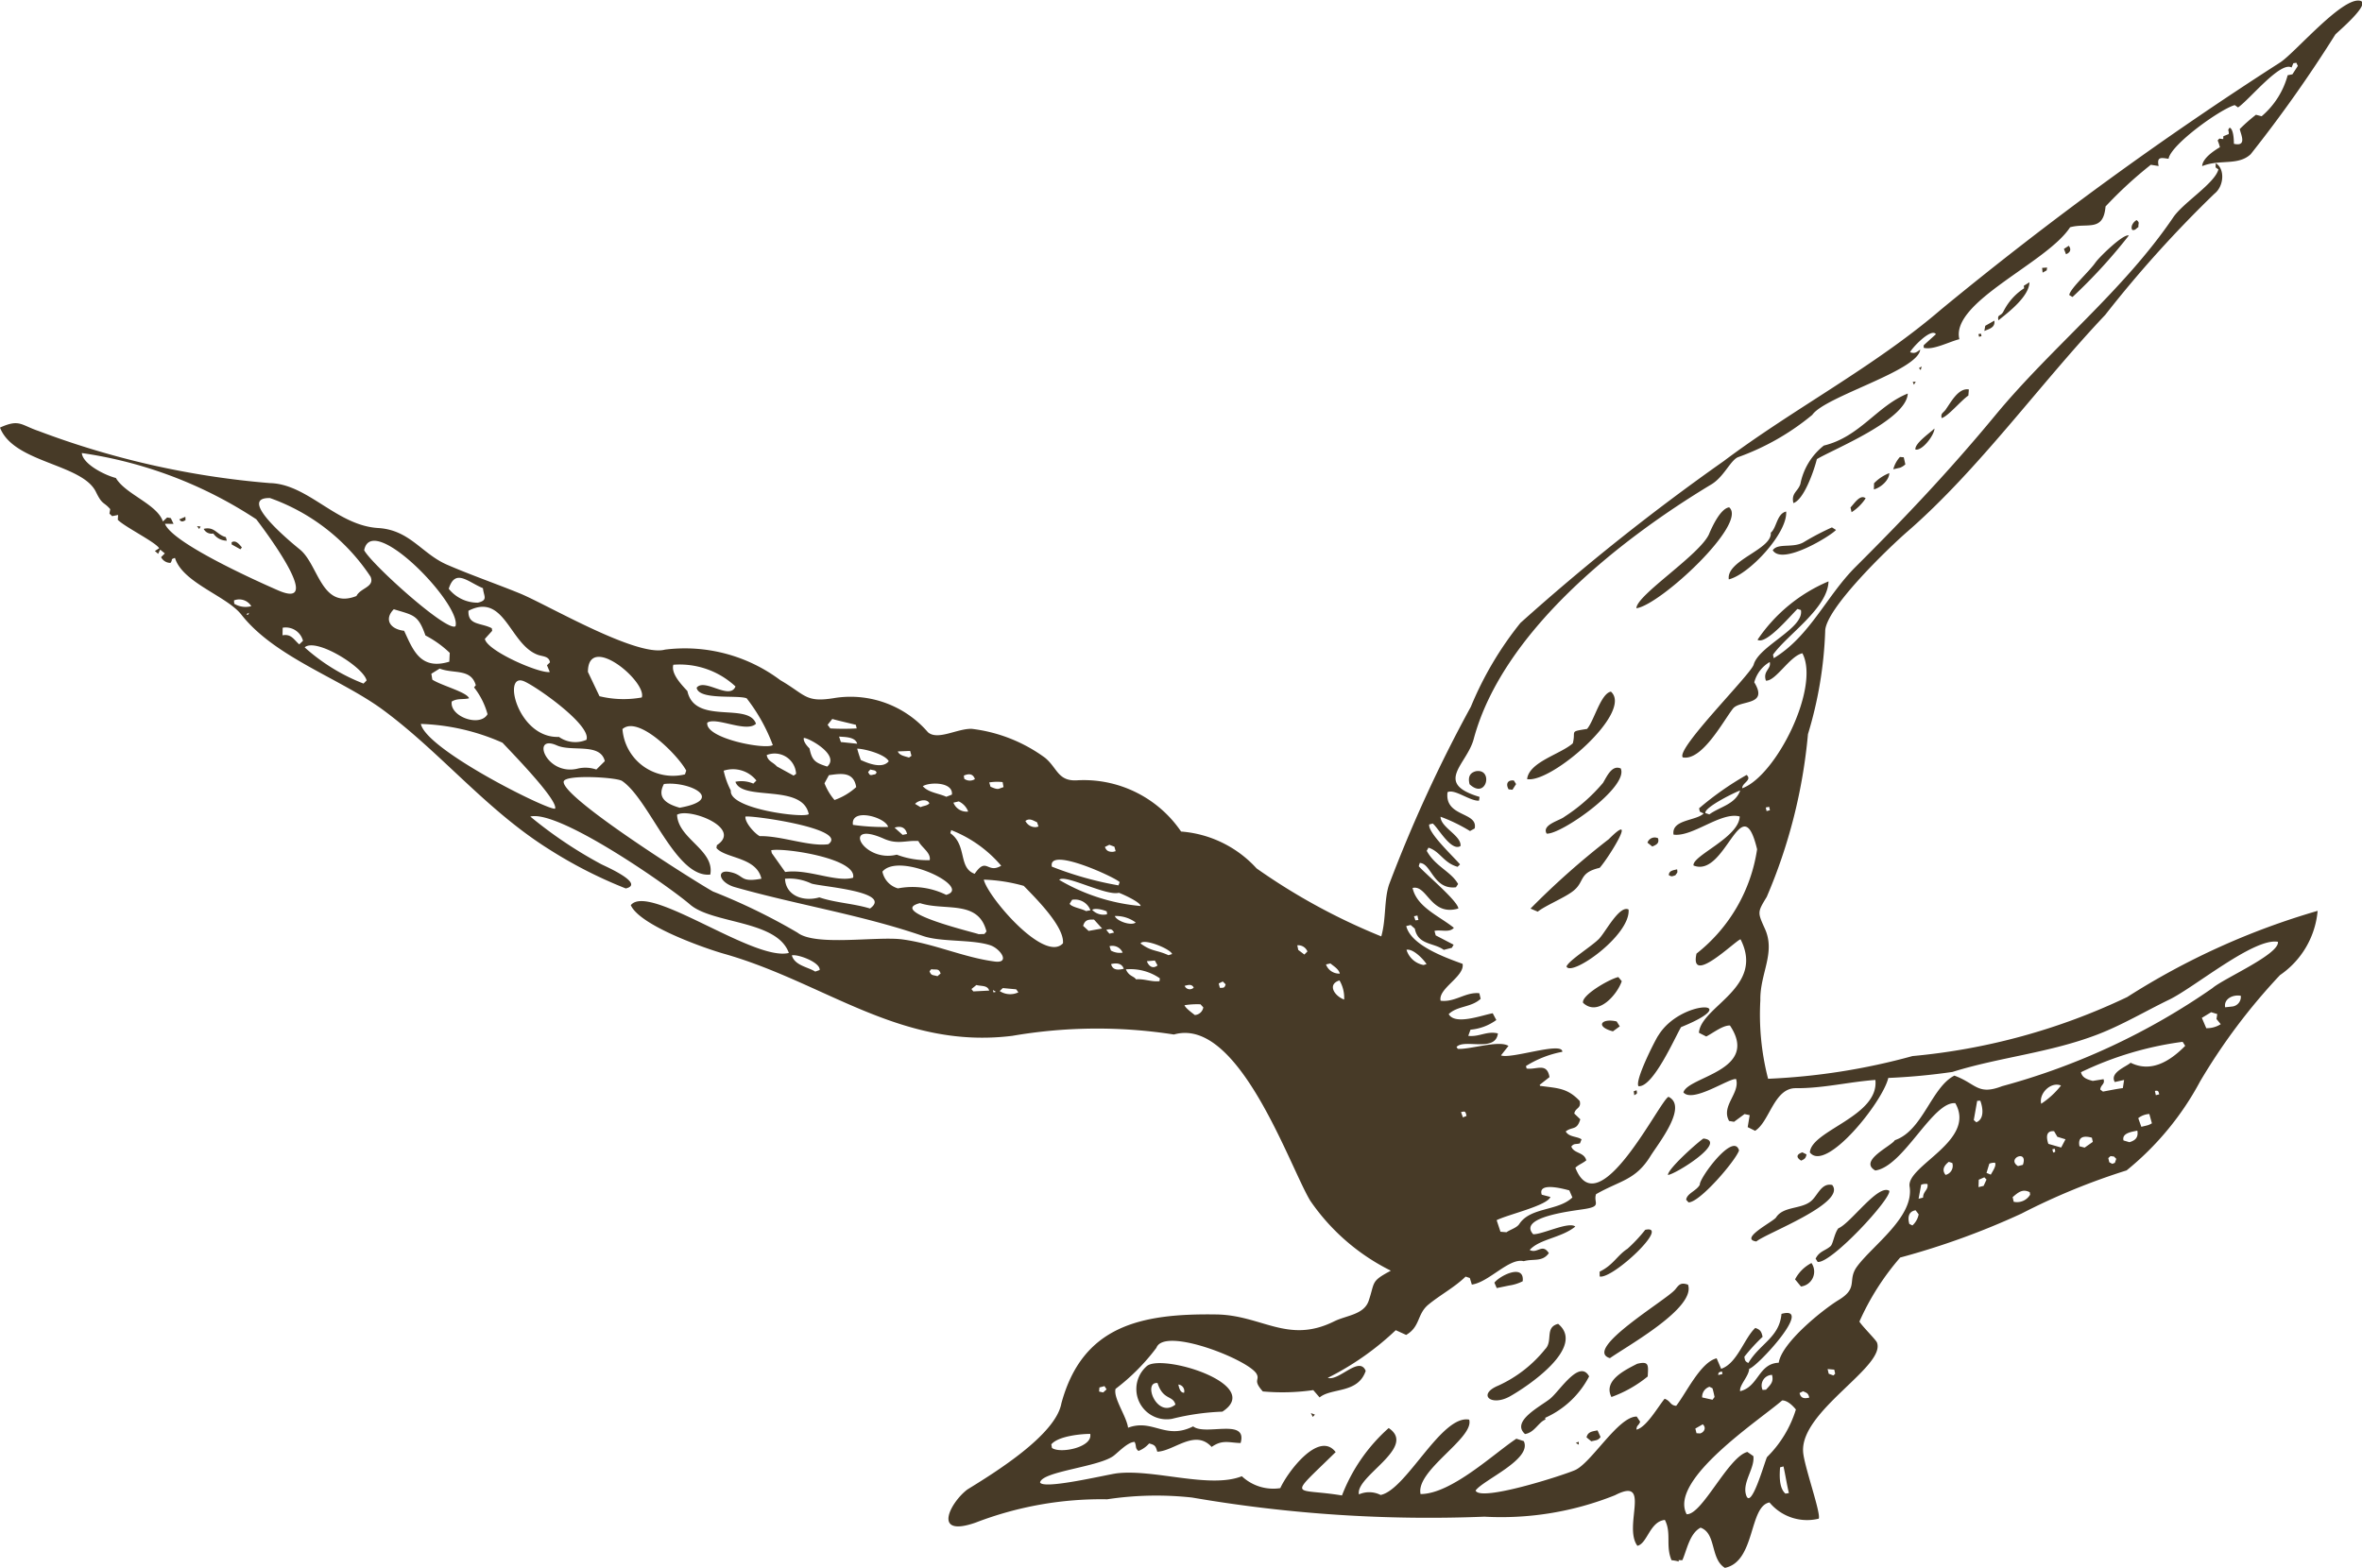 <svg xmlns="http://www.w3.org/2000/svg" width="28.376" height="18.842" viewBox="0 0 28.376 18.842">
  <defs>
    <style>
      .cls-1 {
        fill: #473a27;
        fill-rule: evenodd;
      }
    </style>
  </defs>
  <g id="图层_2" data-name="图层 2">
    <g id="Livello_1" data-name="Livello 1">
      <path class="cls-1" d="M26.823,12.094l-.091.01c-.019-.103.096-.156.188-.138a.117.117,0,0,1-.097.128ZM2.969,6.613,2.946,6.599l.022.014Zm13.539,9.729-.034.024.034-.024Zm7.98-13.041-.033.022.033-.022Zm-5.521,14.059-.001-.036-.035.015.036.021Zm4.026-12.737.022-.036-.036.001.014.035Zm.093-.22-.033.021.022.023.011-.045ZM2.393,6.357l.017-.03-.043-.005.026.035Zm13.405,10.642-.05-.019.023.046.026-.027ZM23.768,4.015l.008.032.029-.008-.007-.03-.03.006Zm-4.134,9.147c.025-.023.04-.006.027-.061l-.034.012.007.05ZM2.229,6.25l-.002-.04-.073.031c.021.029.035.033.075.009Zm22.304-3.032.006.058.049-.027.005-.034-.059.004Zm.321-.265-.059.038.025.064c.05-.019.068-.057.033-.102ZM2.889,6.6l.017-.022c-.032-.038-.074-.092-.123-.062v.026l.106.059Zm17.238,3.918c.025-.038.028-.026.021-.072-.044.012-.097.013-.1.07.035.018.032.018.078.002Zm3.832-6.665-.109.062-.011.062c.061-.026.133-.041.12-.125Zm1.71-1.208c-.031.013-.08.073-.053.118.036.007.042-.014.074-.035-.003-.048.018-.051-.021-.083Zm-4.03,11.301c.043-.019.054-.029.064-.074l-.05-.025c-.072.024-.078.061-.014.1Zm-3.426-4.525-.026-.042c-.079-.01-.099.045-.063.106l.046.005.044-.069Zm4.018-3.323.013.057a.562.562,0,0,0,.169-.167c-.065-.055-.139.067-.182.11Zm-2.381,4.074c.051-.022.085-.038.069-.099a.091.091,0,0,0-.127.053l.058.046Zm2.972-4.55a.203.203,0,0,0,.068-.042l-.019-.085-.046-.004a.357.357,0,0,0-.08.148l.077-.018ZM2.563,6.411a.197.197,0,0,0,.162.086l-.012-.043c-.109-.027-.133-.131-.266-.099a.105.105,0,0,0,.115.056ZM19.171,17.307a.083.083,0,0,0,.057-.04l-.036-.079c-.06.012-.117.015-.132.084l.057.047.055-.012Zm4.069-12.158c-.054.053-.24.179-.229.253.082.018.227-.172.229-.253Zm-.543.536a.514.514,0,0,0-.183.122l-.002.074c.082-.021.185-.111.185-.196Zm-3.275,6.589c-.188-.043-.259.063-.045.119l.082-.06-.037-.059Zm4.653-8.546c-.033.084-.084.038-.067.121.124-.099.368-.286.373-.457l-.068.042.004.03a.704.704,0,0,0-.241.264Zm-.696,1.188c-.037.052-.066.047-.053.108.077-.021.231-.209.321-.271l.006-.073c-.124-.023-.216.154-.274.235Zm-5.724,4.508c.205.191.288-.191.077-.157-.084.021-.096.083-.077.157Zm3.981,6.035a.18.18,0,0,0,.126-.282.461.461,0,0,0-.197.196l.071.086Zm-3.504-.012a.527.527,0,0,0,.161-.051c.024-.214-.27-.072-.34.017l.028.065.15-.031Zm3.877-9.11a3.156,3.156,0,0,0-.33.172c-.129.085-.319.01-.382.103.114.186.696-.172.76-.244l-.048-.03Zm-1.545,7.344c-.067.043-.429.365-.426.438.097-.011.725-.406.426-.438Zm4.713-10.53c.038-.057.334-.347.398-.321a6.375,6.375,0,0,1-.677.739l-.039-.024c.01-.078.255-.297.317-.394Zm-6.159,8.899c.182.172.414-.105.465-.26l-.041-.049c-.105.022-.445.218-.424.309Zm.53,2.958c-.122.081-.167.193-.331.273l.001.058c.158.033.858-.629.547-.561a1.83,1.83,0,0,1-.217.231Zm.12,1.38c-.155.079-.409.204-.309.399a1.476,1.476,0,0,0,.436-.247c.007-.136.018-.188-.127-.152Zm1.605-9.987c.071-.055.072-.229.185-.254.02.255-.442.755-.689.815-.034-.23.525-.361.504-.561Zm-2.058,4.874c.075-.079.242-.402.35-.346.027.31-.694.816-.746.684.035-.079.31-.245.397-.338Zm1.206,2.961c-.01-.075.406-.641.471-.412-.041.123-.473.628-.607.624l-.028-.031c.008-.077.122-.105.164-.181Zm-1.163-4.829a2.071,2.071,0,0,1-.463.407c-.052.045-.278.096-.214.203.17.014.989-.56.89-.783-.105-.045-.163.089-.213.173Zm2.079,5.222c-.031.049-.45.258-.237.289.112-.097,1.09-.461.911-.679-.136-.029-.175.137-.263.201-.12.091-.326.056-.411.189Zm1.36-.32c.027.092-.694.873-.86.855l-.025-.04c.047-.092.116-.093.18-.15.03-.027.044-.151.093-.214.149-.061.48-.54.613-.45ZM18.625,16.805c.111-.089.35-.478.466-.266a1.099,1.099,0,0,1-.528.498l.003.021c-.083.031-.13.156-.245.174-.173-.154.186-.331.305-.427Zm3.004-10.989a.774.774,0,0,1,.282-.462c.434-.105.641-.479,1.008-.625-.014.317-.892.668-1.092.788-.033.134-.154.487-.282.528-.029-.121.056-.139.084-.23Zm-1.096.599c-.109.251-.875.737-.874.894.288-.04,1.344-1.022,1.114-1.213-.105.016-.203.232-.24.318Zm-1.206,3.669a9.42,9.42,0,0,0-.94.834l.087.037c.087-.071.312-.163.417-.242.155-.115.066-.224.327-.285.105-.116.471-.706.109-.344Zm.593,2.361c-.051.083-.281.54-.236.607.177.017.446-.604.512-.71.789-.32-.005-.343-.275.103ZM18.895,8.932c.04-.154-.049-.138.171-.173.084-.095.165-.427.287-.448.274.245-.718,1.105-1.007,1.051.024-.207.4-.298.549-.43Zm-.329,7.276a1.538,1.538,0,0,1-.564.441c-.26.107-.09.257.138.13.202-.113.919-.589.579-.871-.163.04-.061.203-.153.301Zm1.556-.709c.048-.06.067-.093.157-.062.097.279-.722.731-.938.883-.333-.101.678-.699.78-.821Zm-5.897,1.237c-.046-.001-.059-.055-.069-.099a.079.079,0,0,1,.069.099Zm-.104.142c-.222.174-.396-.277-.215-.259.068.211.185.144.215.259Zm.564.085c.505-.327-.729-.703-.908-.547a.364.364,0,0,0,.304.633,2.908,2.908,0,0,1,.604-.086Zm11.952-4.778-.009.06.051.062a.31.31,0,0,1-.174.048l-.053-.124.112-.068.072.022Zm-.697.965-.041.01-.011-.051c.04-.008.043.003.052.041Zm-.14.372-.075.018-.037-.104a.24.24,0,0,1,.133-.05l.031.112a.23.23,0,0,1-.052.024Zm-.218.203-.071-.021c-.024-.092.11-.105.166-.118.013.075-.016.116-.095.139Zm-.444-.736.133-.021c.021.061-.036.066-.039.125l.032.024c.081-.015.157-.031.239-.042l.015-.098-.112.025c-.066-.115.144-.186.19-.232.239.119.464-.007.656-.203l-.031-.048A4.011,4.011,0,0,0,25,12.884c.014.067.075.087.139.104Zm.258.908.028.028-.017.048-.031.012-.036-.019-.012-.05.027-.024.04.005Zm-.352-.107-.062-.016c-.024-.121.06-.128.149-.103l.011.05-.098.069Zm-.328-.13.098.03-.052.099-.154-.044c-.021-.062-.039-.162.069-.152l.039.067Zm-.194-.397c-.03-.125.118-.27.238-.219a.997.997,0,0,1-.238.219Zm.144.588-.01-.041.029-.006c.014.058-.003.031-.019.047Zm-.423.161c-.143-.091.126-.207.059-.015l-.059.015Zm-.051.43-.013-.057c.062-.052.116-.105.206-.059l.004.03a.183.183,0,0,1-.197.085Zm-.45-.957-.03-.026.041-.231.037-.002c.031.081.053.22-.048.26Zm.175.63-.052-.021.034-.111a.166.166,0,0,1,.068-.011c.021.034-.032.108-.051.144Zm-.148.15.003-.089.067-.029.026.027-.035.076-.062.015Zm-.396-.147c-.048-.06-.017-.114.039-.157l.042.014a.112.112,0,0,1-.081.143Zm-.324.287.031-.169a.146.146,0,0,1,.076-.008c.012.074-.053.085-.053.163l-.055.014Zm-.075.32-.036-.018c-.02-.069-.016-.149.075-.164l.037.049a.239.239,0,0,1-.076.134Zm-1.751-4.979-.01-.043.041-.008.009.041-.04.01Zm-.688.04-.047-.016c-.019-.069.381-.263.418-.271-.061.168-.243.194-.371.287Zm1.434,6.72-.013-.055.08.007.011.049-.021.021-.057-.021Zm-.233.288c-.059.014-.101.011-.117-.055l.042-.021c.05.021.062.025.075.076Zm-.52-.095-.041.003a.128.128,0,0,1,.113-.181c.023.085-.018.118-.072.178Zm.275,1.242-.041.007c-.081-.068-.071-.231-.065-.316l.041-.011c.025.113.038.207.065.32Zm-.849-1.418c.002-.033.006-.033.045-.043l.006.031-.051.012Zm-.068.297-.125-.028a.127.127,0,0,1,.088-.128l.036.018c.01.035.018.069.025.105l-.024.032Zm-.147.405-.046-.003-.014-.056.089-.051c.046.04.018.094-.029.109Zm-.165.97c.184.014.498-.688.73-.748l.072.05c.019.142-.127.306-.091.454.056.232.229-.394.255-.442a1.37,1.37,0,0,0,.347-.572c-.037-.046-.102-.11-.165-.109-.263.23-1.37.954-1.147,1.368Zm-2.164-3.388-.072-.006-.046-.139c.135-.068.608-.175.646-.279l-.104-.027c-.056-.167.307-.057.331-.052l.037.085c-.174.166-.503.114-.638.319-.031.047-.109.067-.154.099Zm-1.094-3.748-.017-.049.041-.009.012.054-.036.004Zm.571,2.368-.023-.064c.045-.009.053-.016.066.046l-.043.018Zm-.473-1.831a.264.264,0,0,1-.205-.183c.077-.017.199.108.241.172l-.036.011Zm-.954.415c-.119-.044-.205-.184-.056-.23a.409.409,0,0,1,.056.23Zm-.052-.312a.167.167,0,0,1-.166-.11l.053-.012c.043.036.099.067.113.122Zm-.499-.283-.012-.057a.12.12,0,0,1,.122.074l-.037.037-.073-.055Zm-.907.378.034.034c-.012.045-.025.042-.069.042l-.014-.052.049-.024Zm-.349.073a.066.066,0,0,1-.109-.021c.043-.01.083-.026.109.021Zm.013.33c-.034-.027-.111-.082-.124-.118a.986.986,0,0,1,.192-.011l.034.037a.11.11,0,0,1-.103.092Zm-.448-.596c-.059.047-.107.006-.128-.051l.096-.008.032.059Zm.132-.123c-.15-.068-.198-.04-.336-.141.034-.067.361.065.379.127l-.043.014Zm-.669-1.242c-.05,0-.077-.011-.095-.059l.053-.026.061.023.015.054-.033.008Zm.275.849c-.055.044-.229-.017-.251-.078a.401.401,0,0,1,.251.078Zm.003.683c.101-.009.183.033.283.022l.004-.034a.621.621,0,0,0-.408-.108c.037.086.097.08.121.12Zm-.357-.594c.052-.015.07-.011.094.032l-.056.013-.038-.045Zm.198.273a.216.216,0,0,1-.142-.025l-.017-.052a.134.134,0,0,1,.158.077Zm.012.194c-.067.016-.132.02-.152-.056.058-.015.129-.015.152.056Zm-.2-.655a.185.185,0,0,1-.179-.053c.033-.025.132-.002.175.019l.004.034Zm-.288.14c.022-.075.064-.078.131-.076l.097.107-.162.029-.066-.061Zm.035-.178c-.05-.03-.174-.047-.197-.088l.03-.048a.199.199,0,0,1,.22.126l-.053.01Zm-.41-.534a4.092,4.092,0,0,0,.8.225l.014-.039c-.042-.052-.869-.436-.814-.185Zm1.066.473c-.001-.046-.219-.145-.262-.159-.149.042-.659-.232-.716-.155a2.33,2.33,0,0,0,.978.314Zm-1.261-.948a.131.131,0,0,1-.123-.074c.048-.038.092-.006.14.016l.017.051-.033.008Zm-.436-.463c-.032.013-.076-.011-.106-.022l-.016-.052a.592.592,0,0,1,.161-.004l.011.06-.05.018Zm-.294-.114a.113.113,0,0,1-.128-.004l-.005-.038c.055-.024.109-.028.133.042Zm1.058,1.973c-.223.241-.906-.561-.951-.765a2.004,2.004,0,0,1,.48.075c.147.151.489.49.471.689Zm.434,5.387.004-.05.061-.016.025.039-.041.037-.049-.011Zm-.969-4.798a.229.229,0,0,1-.225-.015l.037-.036.161.015.026.036Zm-.604-2.172a.17.17,0,0,1-.177-.107l.064-.015a.217.217,0,0,1,.113.122Zm.305,2.173-.008-.029.037.022-.029.007Zm-.519-1.913.01-.037a1.506,1.506,0,0,1,.601.428c-.17.101-.173-.114-.319.097-.2-.072-.088-.342-.291-.487Zm.253,1.873.06-.049c.061.017.132,0,.154.067l-.191.01-.022-.028Zm-.302-2.311c-.094-.043-.214-.05-.282-.127.083-.052.367-.052.35.101l-.067.026Zm-.375.086c.033-.041.144-.07.172-.007-.026.03-.069.028-.106.046l-.065-.039Zm1.645,7.739-.008-.043c.081-.099.353-.126.467-.126.035.16-.357.241-.459.169Zm-1.718-8.296c-.055-.018-.116-.026-.134-.074l.148-.006.016.059-.03.021Zm.838,2.122.068-.002.025-.03c-.097-.386-.498-.243-.799-.341-.408.104.682.359.705.373Zm-1.01-1.28c.074-.024.131-.003.149.076l-.053.011-.097-.087Zm.514,1.785c-.055-.017-.074-.003-.095-.059l.021-.025c.06.011.09-.015.112.052l-.039.033Zm-.778-2.42c-.037.01-.039-.005-.055-.033l.027-.031c.043.014.059.003.076.038-.025.028-.006.016-.049.026Zm.304,1.365a.918.918,0,0,1,.579.078c.324-.088-.565-.522-.766-.279a.263.263,0,0,0,.186.201Zm-.49-1.679c.085,0,.336.067.379.151-.074.093-.241.029-.336-.015-.016-.046-.031-.09-.043-.137Zm-.196-.08L10.08,8.851c.069.006.195.002.218.086l-.2-.021Zm.145.996c-.031-.211.392-.094.423.025a2.627,2.627,0,0,1-.423-.025Zm.526.358a1.03,1.03,0,0,0,.396.066c.018-.09-.099-.152-.136-.23-.148-.011-.248.046-.413-.027-.523-.233-.252.293.153.191Zm-.831-1.56.057-.071c.054.017.279.068.283.071l.01.043a2.87,2.87,0,0,1-.317,0l-.032-.043Zm.084.904a.706.706,0,0,1-.121-.202l.053-.097c.139-.019.297-.049.328.143a.766.766,0,0,1-.26.155Zm-.301-.621c.031.146.067.172.213.218.164-.144-.255-.361-.282-.342-.006.041.038.094.069.124Zm-.393.215c-.05-.054-.106-.059-.121-.135a.258.258,0,0,1,.353.226l-.03.021-.202-.111Zm.511,1.575c-.195.056-.403-.022-.412-.224a.619.619,0,0,1,.317.058c.115.038.987.095.704.3-.199-.061-.415-.068-.609-.134Zm-.571-.532-.007-.034c.143-.034,1.034.096.984.33-.21.058-.544-.11-.816-.069l-.161-.227Zm.521,1.423c-.086-.054-.247-.073-.28-.194.069-.018.344.083.334.176l-.054.019Zm-.667-1.627c-.064-.036-.177-.163-.171-.234.038-.023,1.252.142.997.331-.228.032-.562-.102-.826-.097Zm-.347-.549a.952.952,0,0,1-.085-.237.359.359,0,0,1,.393.118l-.037.037a.363.363,0,0,0-.215-.022c.079.239.806.017.881.389-.059.051-.963-.061-.936-.284ZM8.258,8.304c-.07-.076-.199-.208-.169-.316a.983.983,0,0,1,.747.261c-.071.17-.372-.106-.467.015.027.152.489.084.601.127a2.122,2.122,0,0,1,.314.562c-.084.058-.815-.078-.787-.269.105-.074.47.125.585.013-.09-.264-.736.019-.824-.393ZM8.165,9.706c.561-.099.112-.323-.189-.285-.087.165.028.239.189.285Zm.064-.401.015-.045c-.095-.181-.576-.67-.766-.499a.608.608,0,0,0,.751.544Zm-1.166-1.233c.004-.473.711.119.647.309a1.221,1.221,0,0,1-.508-.015l-.14-.294Zm2.084,2.486c-.059-.262-.432-.24-.54-.368l.005-.034c.312-.205-.329-.453-.478-.366.011.291.455.423.399.719-.416.046-.729-.901-1.06-1.125-.064-.044-.689-.081-.701.008-.027.191,1.607,1.219,1.794,1.321a7.279,7.279,0,0,1,1.015.494c.214.167.952.041,1.258.081.384.051.733.216,1.111.266.193.025.067-.158-.058-.197-.225-.071-.585-.035-.804-.11-.737-.254-1.516-.375-2.26-.587-.191-.055-.226-.212-.067-.183.19.035.115.132.385.082Zm-2.207-1.322c-.38.092-.566-.42-.25-.279.182.081.522-.035.576.189l-.102.101a.402.402,0,0,0-.225-.011Zm-.225-.381a.339.339,0,0,0,.33.035c.066-.174-.607-.645-.751-.704-.265-.11-.073.689.421.669Zm-.807-1.306c-.13-.068-.289-.033-.28-.21.435-.223.493.403.832.529.06.022.136.015.147.091l-.036.035.034.081c-.122.021-.754-.253-.78-.398l.088-.097-.005-.031Zm-.167-.307c.127-.031.07-.077.061-.174-.183-.076-.333-.242-.411.007a.444.444,0,0,0,.35.167Zm-.547.925c.111.072.417.15.441.224-.077.018-.139-.003-.208.039-.028.181.34.312.43.152a.903.903,0,0,0-.162-.322l.021-.026c-.059-.205-.266-.134-.434-.2l-.1.062.012.072Zm1.475,1.549c.033-.107-.531-.682-.632-.791a2.611,2.611,0,0,0-.981-.226c.067.318,1.566,1.058,1.613,1.017ZM5.472,7.525c-.099.075-1.006-.742-1.097-.913.09-.47,1.175.654,1.097.913Zm-.617.055c-.175-.021-.241-.142-.124-.259.24.073.293.067.38.315a1.257,1.257,0,0,1,.292.209l-.005.106c-.351.107-.438-.147-.543-.371Zm-.488.634a2.302,2.302,0,0,1-.707-.435c.136-.12.71.238.744.398l-.037.037Zm-.085-1.052c-.421.167-.455-.376-.678-.558-.016-.014-.794-.631-.36-.619a2.416,2.416,0,0,1,1.208.945c.052.125-.121.133-.17.232Zm-.888.472.002-.091a.214.214,0,0,1,.244.157l-.045.043c-.065-.056-.095-.129-.201-.109Zm-.402-.271c-.018.043-.019.02-.032.017l.032-.017Zm-.178-.108a.264.264,0,0,0,.205.029.17.17,0,0,0-.208-.069l.003.04Zm-.329-.275-.026.006.026-.006ZM1.393,5.744c-.14-.036-.399-.169-.41-.3a5.135,5.135,0,0,1,2.096.796c.057.075.846,1.108.262.854-.294-.128-1.274-.573-1.359-.8l.103.001-.033-.069-.044-.008L1.957,6.266c-.069-.208-.449-.326-.564-.521Zm12.796,4.248a1.414,1.414,0,0,0-1.258-.615c-.223.009-.23-.151-.376-.271a1.859,1.859,0,0,0-.881-.348c-.174-.005-.408.143-.526.041a1.229,1.229,0,0,0-1.112-.413c-.362.062-.351-.033-.662-.213A1.91,1.91,0,0,0,7.989,7.806c-.343.094-1.429-.548-1.748-.677-.288-.117-.589-.221-.872-.344-.303-.132-.444-.416-.824-.44-.501-.029-.845-.53-1.303-.54A10.198,10.198,0,0,1,.463,5.179C.25,5.107.234,5.032,0,5.138c.163.426.985.432,1.152.772.079.163.092.115.172.208l-.009.054.032.03.072-.014-.004.058c.082.085.457.27.497.342l-.051.033.039.034.024-.051.056.046-.045.045a.127.127,0,0,0,.113.069c.035-.047-.009-.039.054-.06.091.299.621.457.797.681.404.515,1.19.767,1.706,1.148.695.514,1.237,1.2,1.992,1.673a5.396,5.396,0,0,0,.921.47c.24-.058-.263-.274-.294-.291a5.177,5.177,0,0,1-.853-.573c.346-.085,1.671.842,1.92,1.058.273.234,1.045.186,1.186.581-.422.106-1.682-.846-1.899-.574.111.247.895.52,1.117.583,1.213.343,2.119,1.154,3.466.987a6.001,6.001,0,0,1,1.942-.016c.777-.223,1.388,1.583,1.637,1.996a2.542,2.542,0,0,0,.969.842c-.244.13-.189.133-.266.361-.057.169-.268.175-.415.248-.557.276-.867-.075-1.415-.083-.914-.014-1.609.138-1.862,1.068-.069.382-.803.834-1.129,1.035-.204.153-.431.584.099.398a4.2,4.2,0,0,1,1.58-.28,3.941,3.941,0,0,1,1.02-.021,16.763,16.763,0,0,0,3.512.23,3.679,3.679,0,0,0,1.569-.258c.446-.23.094.374.269.608.12-.027.149-.293.33-.311.082.159.006.31.08.484a.518.518,0,0,1,.088.016l-.004-.017.046.001c.053-.117.086-.322.219-.391.191.068.115.375.292.483.369-.075.287-.74.536-.786a.587.587,0,0,0,.591.195c.032-.057-.176-.635-.187-.802-.036-.493.997-1.027.887-1.315-.014-.034-.173-.191-.211-.251a3.08,3.08,0,0,1,.49-.77,9.132,9.132,0,0,0,1.457-.528,7.943,7.943,0,0,1,1.263-.519,3.502,3.502,0,0,0,.884-1.071,7.211,7.211,0,0,1,.959-1.276,1.047,1.047,0,0,0,.452-.772,8.788,8.788,0,0,0-2.288,1.036,7.593,7.593,0,0,1-2.579.709,7.768,7.768,0,0,1-1.735.273,3.088,3.088,0,0,1-.093-.944c-.006-.319.186-.569.055-.858-.09-.2-.091-.198.022-.384a6.421,6.421,0,0,0,.495-1.955,4.809,4.809,0,0,0,.207-1.236c-.002-.266.755-.996.986-1.197.86-.747,1.593-1.776,2.379-2.606a14.162,14.162,0,0,1,1.311-1.455c.12-.094.125-.306.016-.366l-.002.049.034.025c-.045.169-.424.4-.542.575-.601.886-1.462,1.56-2.139,2.38-.543.657-1.077,1.222-1.678,1.821-.348.347-.55.836-.983,1.097l-.009-.042c.169-.239.658-.556.667-.881a1.935,1.935,0,0,0-.853.702c.101.063.388-.281.48-.371l.041.013c.045.218-.504.43-.567.656-.033.117-.939,1.013-.852,1.115.232.046.488-.44.603-.586.085-.107.431-.03.256-.316a.401.401,0,0,1,.186-.244c.021.085-.086.107-.046.224.118.007.288-.297.438-.329.216.407-.315,1.473-.722,1.622-.008-.061.123-.098.052-.16a3.66,3.66,0,0,0-.571.401l.009.04.046.022c-.092.091-.389.071-.362.254.229.032.571-.279.795-.218-.008.253-.572.471-.555.589.387.158.578-.967.764-.195a1.962,1.962,0,0,1-.728,1.254c-.087.396.47-.159.529-.172.296.58-.476.806-.5,1.123l.088.045c.085-.044.2-.136.285-.132.363.545-.508.612-.559.804.113.131.555-.178.633-.16.049.172-.186.324-.084.503l.059.01.126-.093.062.013-.024.144.089.044c.175-.109.226-.513.488-.512.326.003.639-.076.957-.099.047.438-.771.606-.787.871.192.248.877-.609.942-.895a7.603,7.603,0,0,0,.77-.072c.568-.178,1.169-.229,1.746-.451.294-.113.578-.282.859-.418.299-.144,1.019-.747,1.306-.695.021.149-.652.44-.786.556a8.159,8.159,0,0,1-2.528,1.179c-.295.114-.31-.031-.573-.127-.277.141-.379.662-.715.776-.04.07-.441.248-.235.364.34-.047.688-.833.961-.809.259.452-.588.751-.549,1.001.058.363-.44.704-.629.959-.126.169.023.256-.223.405-.193.118-.685.514-.72.754-.245.01-.242.289-.464.342-.012-.072.105-.179.109-.269.097-.023.786-.77.388-.66-.025.284-.26.357-.398.59-.04-.019-.041-.032-.048-.075a2.184,2.184,0,0,1,.219-.239c-.013-.059-.024-.086-.088-.107-.133.124-.218.428-.41.491l-.054-.126c-.192.045-.366.418-.486.571-.075-.006-.065-.059-.139-.085-.08.097-.219.343-.338.371.001-.056.026-.045.044-.095l-.041-.062c-.223-.003-.547.562-.745.645-.154.066-1.135.381-1.191.244.09-.128.684-.375.579-.594l-.089-.029c-.265.174-.781.665-1.151.665-.062-.286.649-.672.584-.894-.333-.064-.755.845-1.064.905a.303.303,0,0,0-.26-.007c-.049-.216.705-.565.357-.797a2.08,2.08,0,0,0-.561.81c-.583-.097-.663.055-.076-.521-.201-.264-.578.24-.665.433a.552.552,0,0,1-.462-.143c-.386.153-1.055-.089-1.502-.035-.124.016-.879.198-.922.11.023-.135.714-.186.888-.324.065-.053.175-.166.248-.163.026.053.001.071.046.108a.322.322,0,0,0,.128-.09c.07.018.078.029.098.099.2-.006.452-.277.653-.057.13-.091.204-.051.348-.047.088-.306-.424-.083-.57-.2-.335.167-.483-.095-.782.016-.018-.138-.18-.357-.15-.467a2.504,2.504,0,0,0,.491-.494c.096-.256,1.108.145,1.203.314.043.078-.051.07.075.211a2.616,2.616,0,0,0,.606-.016l.076.088c.145-.119.46-.043.554-.319-.077-.186-.32.126-.456.084a3.388,3.388,0,0,0,.817-.573l.125.057c.173-.101.128-.25.268-.365.145-.119.314-.207.446-.336l.051.017.024.079c.205-.028.451-.326.623-.281.117-.033.224.013.302-.097-.08-.123-.136.012-.23-.038.119-.133.379-.144.548-.281-.077-.065-.395.096-.506.092-.186-.204.449-.277.605-.301.229-.034.115-.075.15-.18.289-.166.474-.166.654-.458.094-.151.453-.596.217-.712-.1.034-.841,1.565-1.119.852.041-.039.085-.051.131-.089-.027-.102-.149-.079-.18-.166.036-.042.052-.023.104-.038l.019-.048c-.053-.038-.151-.025-.19-.095.079-.062.134-.008.175-.146l-.072-.069c.012-.072.087-.059.065-.151-.15-.159-.268-.153-.477-.182l-.004-.012.118-.093c-.031-.181-.157-.085-.275-.103l-.008-.03a1.251,1.251,0,0,1,.437-.171c.005-.128-.615.091-.737.043l.09-.114c-.114-.073-.469.047-.609.035l-.015-.022c.092-.103.469.069.497-.163-.13-.033-.226.045-.356.029l.027-.074a.618.618,0,0,0,.31-.116l-.043-.081c-.119.019-.452.149-.529.01.104-.101.27-.078.384-.184l-.016-.067c-.164-.018-.293.112-.465.09-.034-.147.292-.291.264-.443-.203-.074-.62-.221-.677-.454l.053-.013.05.044c.038.199.228.166.348.255l.097-.025.021-.037-.215-.112-.015-.054c.077-.018.181.025.233-.037-.174-.141-.445-.248-.496-.479.176-.042.217.345.55.247-.006-.09-.388-.409-.476-.508l.012-.039c.139.001.163.324.435.292l.026-.039c-.084-.151-.274-.21-.377-.399l.021-.038c.141.044.179.182.35.23l.029-.029c-.073-.088-.39-.382-.37-.48l.042-.011c.062.045.222.342.334.27.013-.125-.24-.223-.24-.352a2.007,2.007,0,0,1,.354.172l.056-.031c.044-.203-.364-.133-.326-.436.085-.043.271.11.378.102l.007-.045c-.555-.166-.154-.387-.071-.694.344-1.285,1.746-2.393,2.855-3.061.15-.09.225-.281.317-.326a2.959,2.959,0,0,0,.896-.51c.153-.222,1.267-.527,1.297-.784-.049.034-.064.05-.121.032.005-.035.253-.301.309-.217l-.146.132-.001.031c.113.032.306-.073.429-.103-.108-.448,1.053-.917,1.33-1.345.206-.058.4.062.426-.25a4.979,4.979,0,0,1,.544-.501l.094.015c-.025-.116.032-.099.119-.087.027-.169.616-.594.795-.645l.04.028c.14-.096.507-.557.643-.48l.021-.051.036-.006.018.038-.065.101-.057.011a.979.979,0,0,1-.313.493l-.068-.018a2.074,2.074,0,0,0-.195.172c.017.072.088.213-.07.177,0-.045-.004-.176-.051-.194-.031.04-.007.023-.011.077l-.065.026-.001.034c-.051-.002-.038-.018-.067.017a.526.526,0,0,1,.027.081c-.076.044-.21.136-.213.227.214-.086.428-.001.582-.142a16.008,16.008,0,0,0,1.018-1.44c.026-.029.438-.375.296-.405-.213-.046-.772.615-.954.738a42.49,42.49,0,0,0-4.078,2.971c-.808.694-1.768,1.189-2.615,1.825a26.553,26.553,0,0,0-2.439,1.942,4.098,4.098,0,0,0-.596,1.008,16.932,16.932,0,0,0-.982,2.135c-.062.186-.034.412-.094.624a7.442,7.442,0,0,1-1.498-.817A1.366,1.366,0,0,0,14.189,9.992Z"/>
    </g>
  </g>
</svg>
